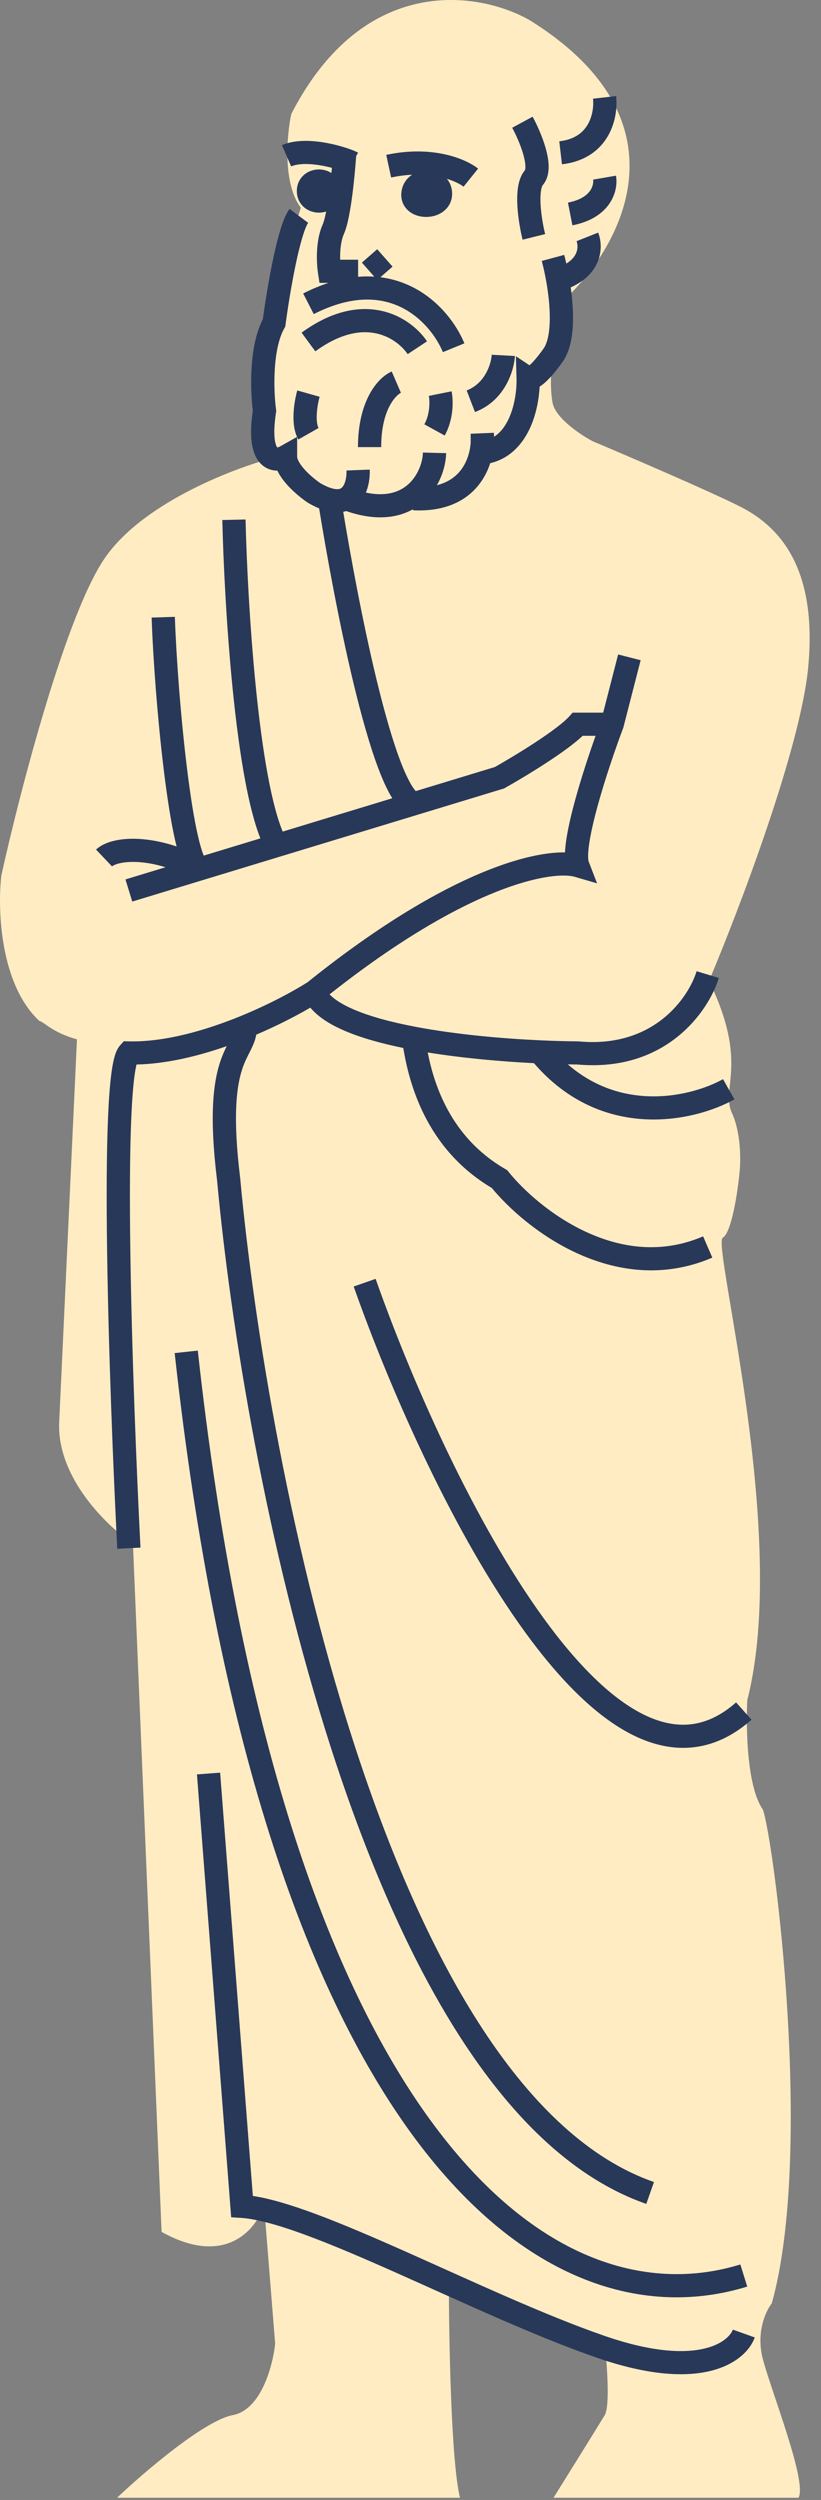 <svg width="67" height="204" viewBox="0 0 67 204" fill="none" xmlns="http://www.w3.org/2000/svg">
<rect x="0" y="0" width="67" height="204" fill="#808080" stroke="none"/>
<path d="M45.72 24.761C50.494 20.544 56.679 10.019 43.229 1.649C39.233 -0.641 29.747 -2.317 23.77 9.301C23.406 11.019 23.053 14.954 24.548 16.953C23.925 18.931 22.68 23.449 22.68 25.698C22.057 26.895 20.998 30.008 21.746 32.881C21.434 34.078 21.185 36.629 22.68 37.253C19.359 38.086 11.907 40.876 8.669 45.373C5.431 49.871 1.612 64.633 0.107 71.452C-0.204 74.159 -0.017 80.322 3.221 83.32C3.525 83.32 4.228 84.251 6.281 84.811L4.827 116.129C4.681 120.65 8.781 124.576 10.849 125.973L13.187 182.123C18.421 185.04 20.941 181.88 21.547 179.936L22.456 191.239C22.274 193.001 21.329 196.635 19.003 197.073C16.676 197.51 11.733 201.752 9.552 203.818H37.54C36.813 200.901 36.631 190.813 36.631 186.134C40.121 188.759 46.566 190.631 49.353 191.239C49.535 192.879 49.789 196.343 49.353 197.073C48.917 197.802 46.385 201.873 45.173 203.818H65.165C65.891 202.542 62.984 195.249 62.257 192.515C61.675 190.327 62.499 188.565 62.984 187.957C66.437 175.56 63.165 150.22 62.257 147.668C60.984 145.845 60.863 141.226 60.984 138.735C64.438 125.244 58.077 101.544 58.985 100.997C59.712 100.56 60.2 97.254 60.353 95.657C60.457 94.72 60.477 92.44 59.73 90.816C58.796 88.786 61.131 86.755 57.862 80.041C60.301 74.263 65.334 61.052 65.957 54.431C66.735 46.154 63.467 42.875 60.353 41.313C57.862 40.064 51.324 37.253 48.366 36.004C47.38 35.483 45.346 34.13 45.097 32.881C44.848 31.632 44.993 29.758 45.097 28.977C45.512 28.821 46.218 27.759 45.72 24.761Z" fill="#FFECC2"/>
<path d="M36.027 15.479C35.829 14.489 34.169 14.475 33.874 15.479C33.416 17.037 36.339 17.037 36.027 15.479Z" fill="#283859"/>
<path d="M27.109 15.479C27.109 14.39 25.417 14.386 25.417 15.479C25.417 16.572 27.109 16.569 27.109 15.479Z" fill="#283859"/>
<path d="M16.073 144.793L18.866 180.93L19.687 180.983C20.95 181.065 22.75 181.567 24.97 182.386C27.168 183.196 29.693 184.283 32.375 185.477C37.712 187.852 43.685 190.656 48.741 192.403C52.846 193.822 55.813 193.974 57.89 193.491C59.963 193.008 61.185 191.869 61.593 190.737L59.807 190.099C59.669 190.484 59.071 191.276 57.458 191.651C55.849 192.026 53.265 191.967 49.362 190.618C44.408 188.906 38.55 186.156 33.149 183.752C30.462 182.557 27.89 181.448 25.629 180.614C23.766 179.928 22.054 179.404 20.634 179.19L17.964 144.649L16.073 144.793ZM14.255 110.414C17.721 141.983 24.984 162.289 33.564 174.086C42.166 185.914 52.198 189.29 60.98 186.587L60.42 184.782C52.639 187.177 43.379 184.362 35.1 172.978C26.798 161.563 19.591 141.633 16.141 110.209L14.255 110.414ZM23.634 17.049C23.309 17.48 23.058 18.165 22.855 18.839C22.64 19.557 22.437 20.414 22.254 21.296C21.904 22.982 21.618 24.814 21.45 26.053C20.848 27.22 20.609 28.718 20.53 30.043C20.45 31.385 20.527 32.673 20.63 33.513C20.484 34.53 20.455 35.354 20.531 36.017C20.61 36.701 20.807 37.286 21.17 37.719C21.558 38.18 22.066 38.386 22.566 38.401C22.588 38.401 22.61 38.4 22.632 38.4C22.858 38.872 23.184 39.287 23.475 39.607C24.024 40.21 24.672 40.719 25.111 41.013L25.135 41.028L25.16 41.043C25.464 41.221 25.759 41.367 26.043 41.483C26.654 45.24 27.672 50.867 28.857 55.783C29.479 58.363 30.153 60.775 30.845 62.625C31.19 63.548 31.551 64.362 31.928 64.997C31.956 65.044 31.986 65.09 32.015 65.137L23.07 67.858C22.624 66.783 22.217 65.212 21.861 63.295C21.467 61.179 21.146 58.714 20.888 56.172C20.373 51.09 20.117 45.75 20.039 42.39L18.143 42.433C18.222 45.83 18.48 51.22 19.001 56.362C19.262 58.932 19.589 61.454 19.995 63.639C20.34 65.492 20.752 67.155 21.249 68.412L16.628 69.818C16.624 69.808 16.619 69.798 16.614 69.788C16.465 69.424 16.306 68.88 16.145 68.172C15.823 66.764 15.524 64.843 15.262 62.713C14.738 58.46 14.374 53.476 14.271 50.334L12.375 50.395C12.48 53.595 12.848 58.635 13.379 62.944C13.644 65.095 13.953 67.09 14.296 68.591C14.333 68.755 14.372 68.916 14.412 69.072C13.307 68.702 12.277 68.511 11.37 68.459C10.612 68.415 9.923 68.467 9.34 68.602C8.775 68.733 8.229 68.96 7.839 69.328L9.141 70.7C9.192 70.652 9.374 70.534 9.768 70.443C10.145 70.356 10.649 70.31 11.261 70.345C11.915 70.382 12.674 70.511 13.509 70.767L10.239 71.762L10.793 73.568L41.138 64.337L41.228 64.287C42.075 63.811 43.411 63.019 44.682 62.187C45.746 61.489 46.846 60.71 47.55 60.042H48.605C48.07 61.546 47.449 63.427 46.96 65.199C46.641 66.357 46.372 67.491 46.224 68.453C46.164 68.841 46.123 69.214 46.106 69.557C45.616 69.549 45.062 69.589 44.454 69.68C43.196 69.868 41.636 70.285 39.782 71.024C36.084 72.497 31.174 75.271 25.094 80.155C23.929 80.891 21.967 81.958 19.665 82.902C16.774 84.088 13.448 85.041 10.538 84.976L10.105 84.967L9.814 85.287C9.554 85.572 9.42 85.967 9.338 86.268C9.243 86.612 9.167 87.03 9.102 87.499C8.973 88.44 8.881 89.678 8.819 91.124C8.694 94.024 8.682 97.847 8.739 102C8.853 110.31 9.244 119.996 9.57 126.381L11.464 126.285C11.139 119.914 10.749 110.253 10.635 101.974C10.578 97.833 10.591 94.051 10.714 91.206C10.775 89.78 10.864 88.61 10.981 87.754C11.032 87.382 11.088 87.087 11.143 86.864C13.582 86.813 16.158 86.185 18.501 85.365C18.329 85.714 18.134 86.139 17.963 86.661C17.4 88.372 17.072 91.063 17.712 96.3L17.824 97.466C19.034 109.706 22.091 127.883 27.498 144.119C30.289 152.498 33.717 160.399 37.866 166.708C42.007 173.005 46.929 177.812 52.742 179.84L53.369 178.057C48.116 176.225 43.486 171.805 39.453 165.673C35.427 159.552 32.061 151.819 29.298 143.524C23.774 126.937 20.718 108.258 19.6 96.127L19.599 96.113L19.597 96.099C18.968 90.974 19.324 88.59 19.765 87.249C19.989 86.567 20.236 86.14 20.485 85.636C20.66 85.28 20.827 84.895 20.913 84.428C22.652 83.686 24.185 82.889 25.326 82.224C25.983 83.015 26.984 83.616 28.061 84.085C29.423 84.678 31.105 85.145 32.909 85.516C33.374 88.299 34.714 93.722 40.136 96.94C41.514 98.61 43.958 100.815 47.024 102.235C50.192 103.703 54.091 104.36 58.131 102.622L57.379 100.888C53.968 102.355 50.649 101.832 47.823 100.523C44.98 99.206 42.706 97.12 41.502 95.623L41.391 95.485L41.237 95.396C36.826 92.847 35.444 88.606 34.905 85.881C37.795 86.35 40.896 86.62 43.574 86.755C46.319 89.942 49.574 91.153 52.55 91.329C55.589 91.509 58.317 90.612 59.935 89.707L59.005 88.06C57.66 88.812 55.291 89.599 52.663 89.444C50.608 89.323 48.384 88.625 46.336 86.853C46.604 86.859 46.864 86.862 47.114 86.864C54.397 87.516 57.849 82.475 58.663 79.801L56.848 79.253C56.208 81.356 53.396 85.55 47.242 84.98L47.202 84.977L47.161 84.976C46.254 84.969 45.209 84.942 44.08 84.89C40.949 84.746 37.196 84.412 33.92 83.79C31.931 83.413 30.16 82.937 28.82 82.354C27.885 81.947 27.264 81.531 26.894 81.141C32.58 76.648 37.123 74.118 40.487 72.778C42.233 72.082 43.65 71.711 44.735 71.548C45.84 71.383 46.54 71.443 46.886 71.544L48.725 72.082L48.039 70.3C48.025 70.262 47.991 70.12 47.994 69.817C47.997 69.531 48.032 69.17 48.098 68.74C48.231 67.881 48.479 66.826 48.789 65.699C49.41 63.448 50.257 60.997 50.848 59.43L50.866 59.382L50.879 59.332L52.282 53.874L50.445 53.405L49.224 58.153H46.73L46.448 58.467C45.981 58.986 44.902 59.782 43.639 60.609C42.454 61.386 41.203 62.127 40.383 62.591L33.927 64.555C33.822 64.436 33.698 64.266 33.561 64.035C33.265 63.538 32.949 62.84 32.622 61.966C31.97 60.222 31.317 57.896 30.701 55.342C29.591 50.736 28.625 45.477 28.01 41.763C28.092 41.747 28.173 41.727 28.253 41.703C30.524 42.489 32.341 42.317 33.698 41.557L33.694 41.639C36.404 41.778 38.173 40.808 39.2 39.393C39.569 38.886 39.829 38.339 40.005 37.796C41.691 37.396 42.711 36.145 43.285 34.856C43.78 33.745 43.988 32.524 44.038 31.55C44.126 31.494 44.212 31.434 44.294 31.369C44.724 31.028 45.252 30.454 45.9 29.547C46.334 28.939 46.555 28.176 46.665 27.427C46.776 26.665 46.784 25.837 46.736 25.033C46.704 24.499 46.646 23.965 46.574 23.451C47.719 22.94 48.422 22.203 48.769 21.375C49.15 20.466 49.049 19.568 48.814 18.981L47.052 19.68C47.129 19.873 47.184 20.255 47.019 20.648C46.914 20.897 46.694 21.215 46.218 21.508C46.159 21.25 46.1 21.012 46.043 20.801L44.211 21.292C44.458 22.205 44.756 23.693 44.843 25.145C44.886 25.871 44.874 26.562 44.788 27.155C44.699 27.759 44.543 28.188 44.354 28.452C43.831 29.185 43.454 29.593 43.212 29.808L42.102 29.069L42.152 30.897C42.175 31.734 42.032 33.013 41.552 34.09C41.253 34.761 40.854 35.299 40.32 35.639C40.317 35.527 40.312 35.419 40.304 35.316L38.411 35.393V36.153C38.355 36.836 38.141 37.63 37.664 38.286C37.266 38.834 36.645 39.342 35.653 39.594C36.158 38.712 36.39 37.757 36.409 36.977L34.513 36.929C34.493 37.748 34.087 38.9 33.199 39.62C32.537 40.156 31.488 40.543 29.857 40.196C30.129 39.55 30.193 38.844 30.173 38.32L28.277 38.393C28.296 38.866 28.2 39.369 28.006 39.662C27.922 39.788 27.837 39.851 27.748 39.883C27.656 39.917 27.47 39.951 27.129 39.861C26.875 39.794 26.549 39.661 26.141 39.425C25.801 39.195 25.294 38.793 24.88 38.338C24.413 37.825 24.249 37.446 24.249 37.265V35.666C24.279 35.732 24.312 35.797 24.348 35.861L25.996 34.927C25.889 34.739 25.82 34.336 25.854 33.756C25.885 33.217 25.996 32.685 26.084 32.377L24.26 31.861C24.14 32.281 24.002 32.949 23.961 33.646C23.926 34.238 23.951 35.003 24.242 35.65L22.834 36.442C22.739 36.496 22.664 36.511 22.63 36.512C22.628 36.51 22.627 36.509 22.625 36.507C22.585 36.46 22.47 36.279 22.416 35.802C22.362 35.332 22.375 34.643 22.524 33.663L22.543 33.531L22.525 33.398C22.429 32.672 22.346 31.438 22.423 30.155C22.501 28.847 22.738 27.618 23.192 26.81L23.282 26.652L23.305 26.472C23.465 25.267 23.756 23.387 24.111 21.678C24.288 20.823 24.479 20.025 24.672 19.381C24.878 18.695 25.052 18.313 25.15 18.183L23.634 17.049ZM28.864 104.981C31.668 112.937 36.598 124.279 42.286 132.395C45.12 136.437 48.216 139.789 51.418 141.465C53.035 142.311 54.719 142.75 56.424 142.597C58.138 142.443 59.783 141.698 61.33 140.33L60.07 138.917C58.777 140.061 57.501 140.604 56.253 140.716C54.998 140.829 53.68 140.515 52.3 139.793C49.509 138.332 46.625 135.286 43.841 131.313C38.293 123.399 33.431 112.238 30.654 104.355L28.864 104.981ZM31.968 30.315C30.773 30.828 29.212 32.764 29.212 36.485H31.108C31.108 33.221 32.458 32.162 32.718 32.051L31.968 30.315ZM34.996 32.305C35.073 32.688 35.111 33.761 34.631 34.625L36.291 35.539C37.059 34.157 36.988 32.589 36.855 31.932L34.996 32.305ZM40.127 28.948C40.086 29.702 39.581 31.289 38.084 31.861L38.763 33.624C41.263 32.669 41.96 30.157 42.021 29.051L40.127 28.948ZM31.166 25.373C29.338 24.959 27.099 25.33 24.611 27.146L25.733 28.67C27.86 27.117 29.545 26.943 30.745 27.215C31.987 27.496 32.861 28.288 33.268 28.898L34.848 27.854C34.216 26.904 32.954 25.778 31.166 25.373ZM41.799 10.425C42.088 10.955 42.477 11.801 42.702 12.593C42.815 12.991 42.874 13.332 42.877 13.592C42.879 13.8 42.845 13.879 42.839 13.891L42.846 13.884C42.488 14.302 42.34 14.845 42.271 15.306C42.198 15.79 42.195 16.321 42.224 16.828C42.283 17.845 42.482 18.894 42.648 19.559L44.488 19.102C44.343 18.52 44.168 17.59 44.117 16.72C44.092 16.284 44.1 15.894 44.146 15.585C44.196 15.253 44.273 15.129 44.29 15.109C44.692 14.639 44.779 14.046 44.774 13.572C44.769 13.08 44.664 12.559 44.527 12.079C44.253 11.114 43.8 10.136 43.466 9.523L41.799 10.425ZM48.402 14.658C48.431 14.825 48.412 15.189 48.164 15.552C47.932 15.891 47.435 16.322 46.349 16.533L46.712 18.387C48.195 18.099 49.169 17.438 49.732 16.615C50.278 15.816 50.377 14.948 50.27 14.335L48.402 14.658ZM39.017 13.76C37.998 12.944 35.269 11.834 31.52 12.637L31.919 14.485C32.53 14.354 33.101 14.283 33.63 14.258C33.278 14.487 32.98 14.832 32.834 15.321C32.626 16.019 32.79 16.691 33.282 17.153C33.715 17.559 34.293 17.703 34.779 17.703C35.269 17.703 35.834 17.558 36.273 17.18C36.759 16.761 37.001 16.124 36.855 15.402L36.832 15.302C36.759 15.017 36.629 14.781 36.465 14.59C37.15 14.801 37.616 15.062 37.83 15.233L39.017 13.76ZM34.868 15.786C34.894 15.786 34.916 15.789 34.936 15.792C34.89 15.804 34.836 15.814 34.778 15.814C34.76 15.814 34.743 15.811 34.726 15.81C34.763 15.796 34.811 15.786 34.868 15.786ZM26.055 15.485C26.075 15.502 26.095 15.527 26.109 15.556C26.122 15.586 26.12 15.601 26.12 15.589C26.12 15.578 26.122 15.594 26.109 15.623C26.095 15.652 26.075 15.677 26.055 15.694C26.045 15.703 26.035 15.707 26.029 15.71C26.023 15.707 26.013 15.703 26.004 15.695C25.984 15.678 25.964 15.653 25.951 15.624C25.937 15.595 25.939 15.579 25.939 15.589C25.939 15.6 25.937 15.584 25.951 15.555C25.964 15.526 25.984 15.501 26.004 15.484C26.013 15.476 26.022 15.472 26.028 15.468C26.035 15.472 26.044 15.476 26.055 15.485ZM48.394 8.054C48.455 8.581 48.383 9.41 47.989 10.116C47.625 10.769 46.954 11.38 45.642 11.531L45.859 13.407C47.789 13.184 48.991 12.21 49.647 11.034C50.274 9.909 50.374 8.664 50.279 7.839L48.394 8.054ZM24.224 15.589C24.224 16.133 24.448 16.603 24.825 16.923C25.182 17.226 25.624 17.353 26.03 17.353C26.223 17.353 26.423 17.322 26.619 17.26C26.616 17.273 26.613 17.286 26.61 17.299C26.51 17.8 26.412 18.144 26.331 18.325C26.014 19.04 25.9 19.862 25.869 20.548C25.838 21.244 25.889 21.883 25.95 22.281L26.073 23.083H26.815C26.149 23.298 25.457 23.583 24.741 23.948L25.604 25.63C28.796 24.005 31.163 24.272 32.828 25.119C34.55 25.996 35.662 27.567 36.143 28.734L37.898 28.017C37.287 26.534 35.905 24.565 33.691 23.438C32.897 23.034 32.013 22.746 31.042 22.623L32.034 21.756L30.782 20.337L29.534 21.429L30.546 22.575C30.121 22.547 29.681 22.55 29.225 22.587V21.194H27.761C27.756 21.018 27.755 20.828 27.764 20.632C27.79 20.053 27.884 19.497 28.066 19.09C28.235 18.709 28.365 18.194 28.47 17.671C28.579 17.13 28.674 16.513 28.755 15.893C28.903 14.751 29.008 13.56 29.065 12.738L29.221 12.455C28.815 12.233 27.8 11.879 26.69 11.671C25.599 11.466 24.156 11.35 23.009 11.842L23.759 13.578C24.358 13.321 25.319 13.336 26.34 13.527C26.605 13.577 26.857 13.635 27.086 13.695C27.073 13.833 27.06 13.975 27.046 14.119C26.729 13.916 26.367 13.827 26.03 13.826C25.624 13.826 25.182 13.954 24.825 14.256C24.448 14.576 24.224 15.046 24.224 15.589Z" fill="#283859"/>
</svg>
